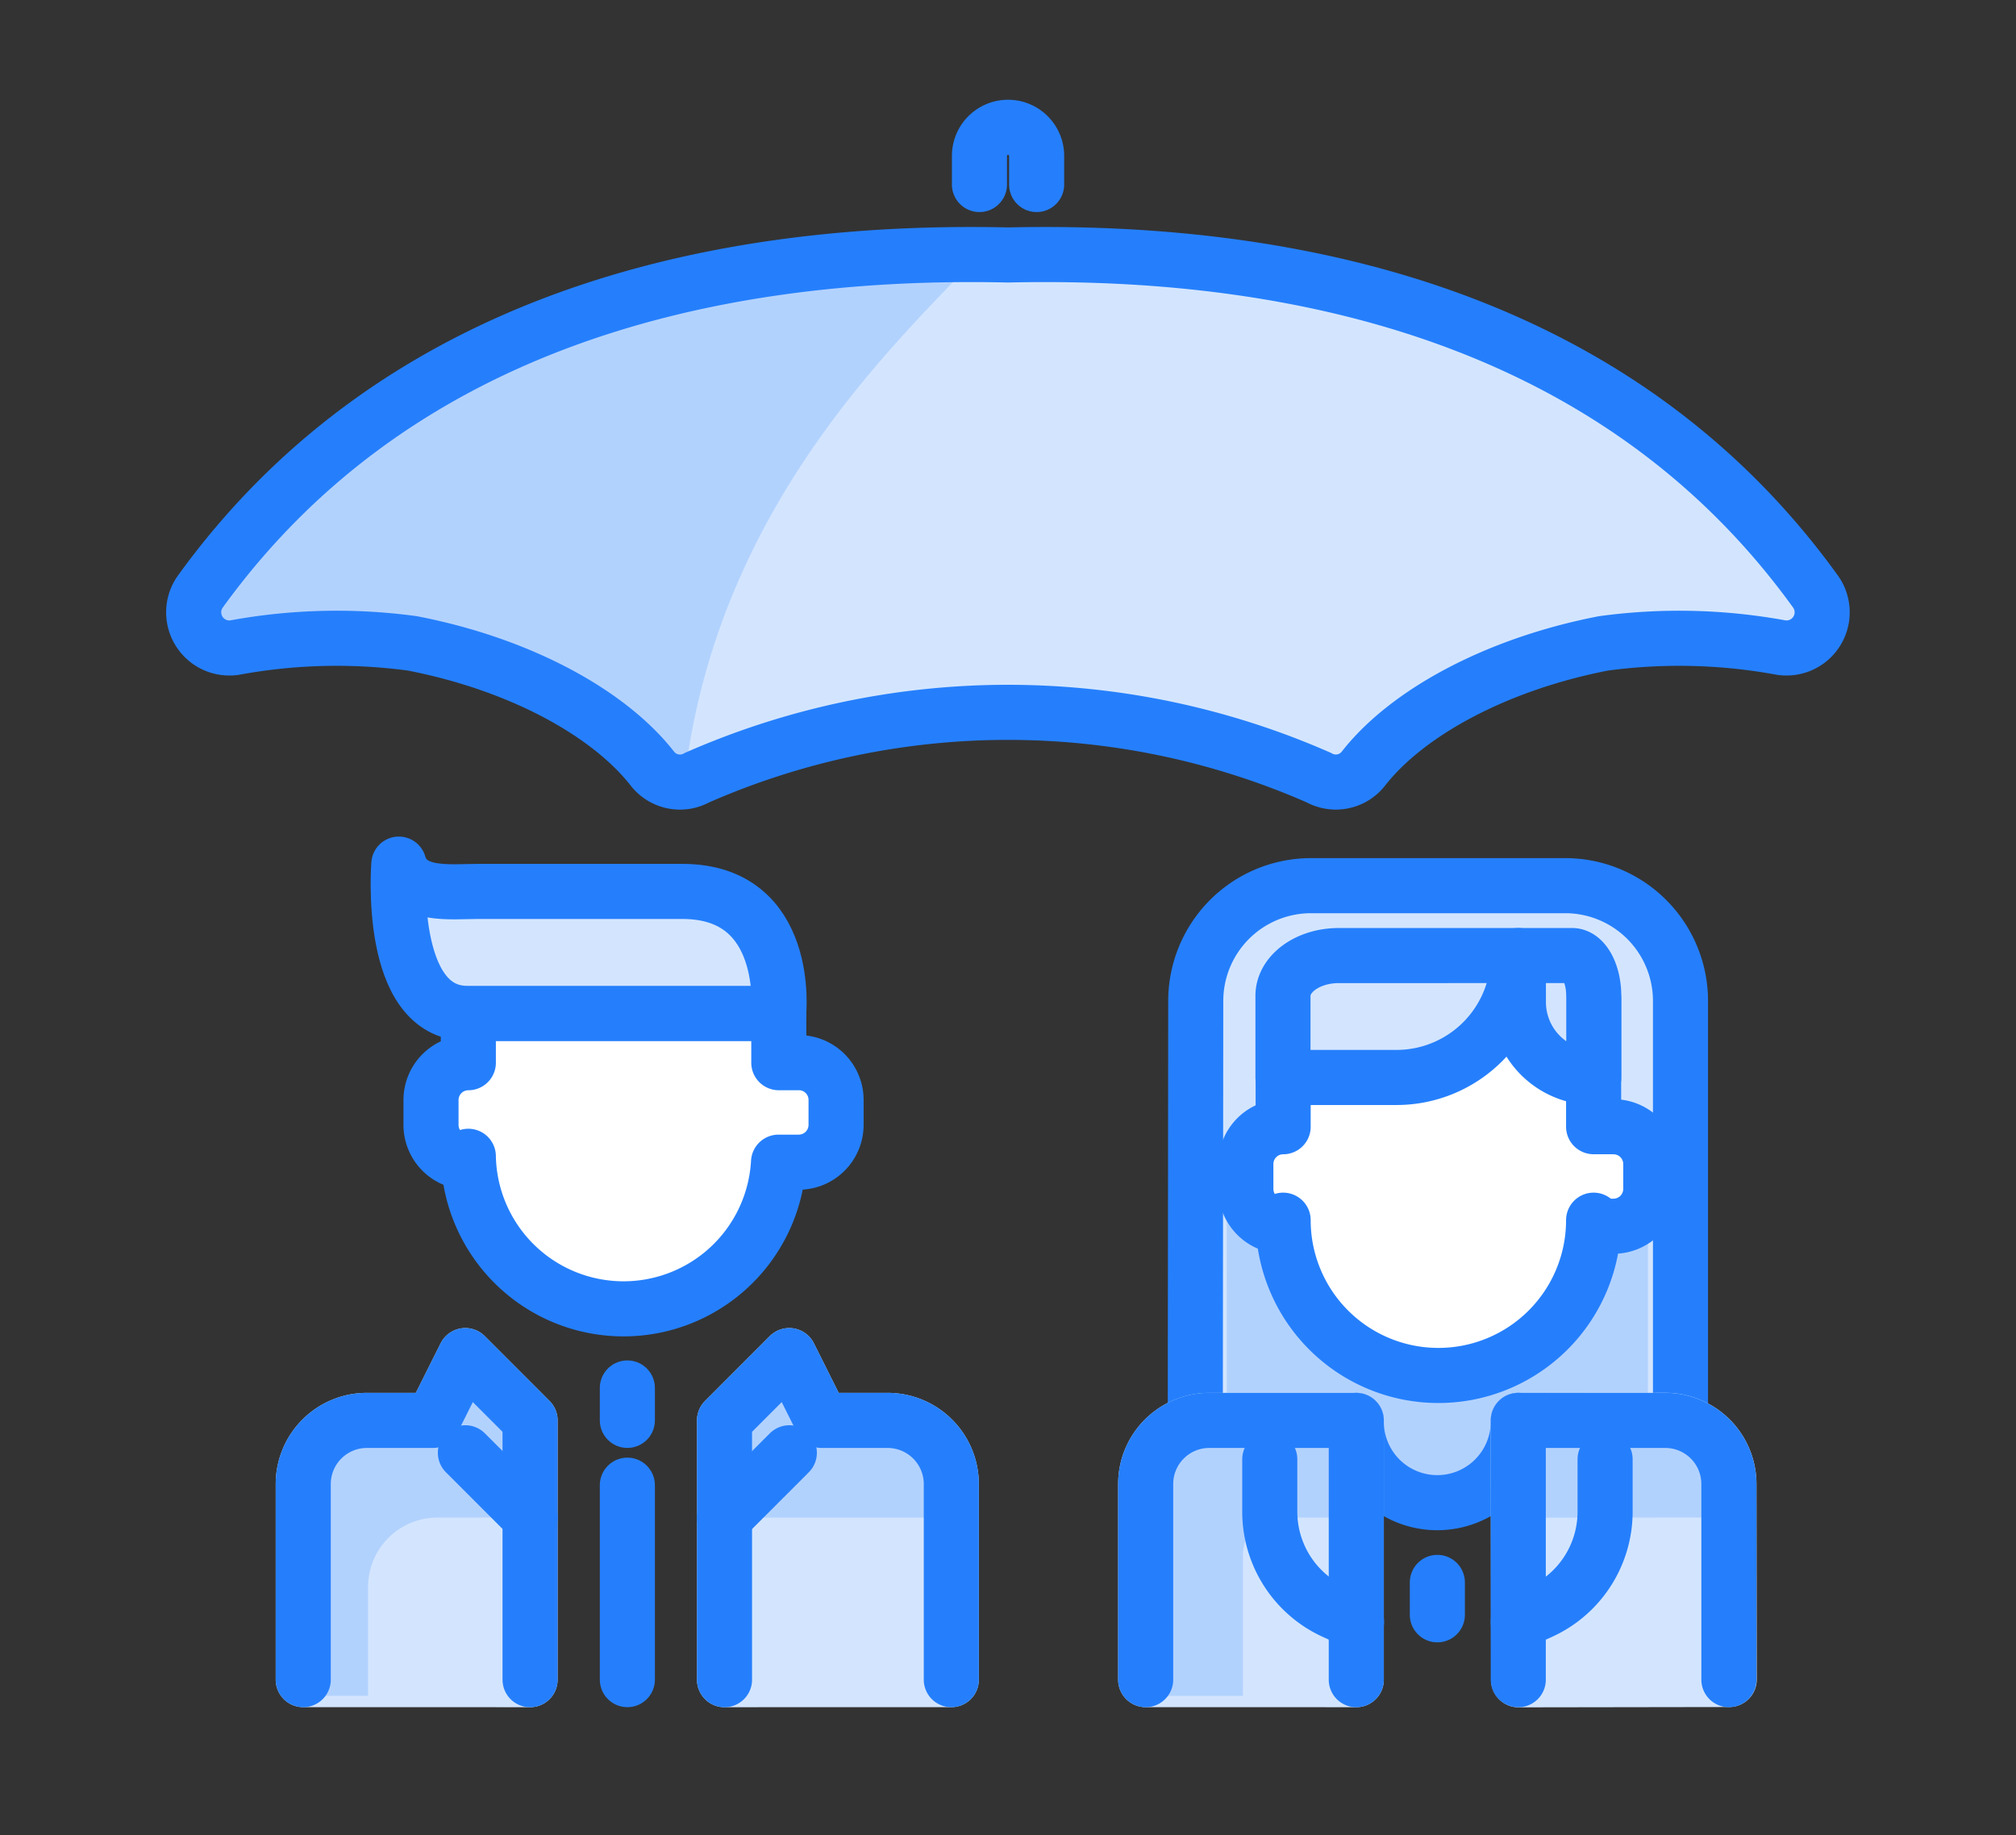 <svg xmlns="http://www.w3.org/2000/svg" xmlns:xlink="http://www.w3.org/1999/xlink" width="100" height="91" viewBox="0 0 100 91">
  <rect x="0" y="0" width="100" height="91" fill="#333333" stroke="none"/>
  <defs>
    <clipPath id="clip-path">
      <rect id="Rectangle_179" data-name="Rectangle 179" width="100" height="91" transform="translate(453 302.39)" fill="#fff"/>
    </clipPath>
  </defs>
  <g id="Mask_Group_12" data-name="Mask Group 12" transform="translate(-453 -302.39)" clip-path="url(#clip-path)">
    <g id="Group_5426" data-name="Group 5426" transform="translate(453.179 302.89)">
      <g id="Group_5425" data-name="Group 5425" transform="translate(9.427 5.811)">
        <path id="Path_822" data-name="Path 822" d="M24136.844,1897.922h24.07v-22.408a5.719,5.719,0,0,0-5.719-5.717h-12.609a5.719,5.719,0,0,0-5.717,5.71Z" transform="translate(-24087.162 -1832.187)" fill="#d3e5fe" stroke="#257ffc" stroke-linecap="round" stroke-linejoin="round" stroke-width="2.732"/>
        <path id="Rectangle_747" data-name="Rectangle 747" d="M0,0H20.893V13.661H0Z" transform="translate(51.245 52.074)" fill="#b2d2fe"/>
        <path id="Path_1042" data-name="Path 1042" d="M24061.627,1925.484v-9.7a3.156,3.156,0,0,1,3.156-3.155h3.273l1.609-3.214,3.213,3.214v12.857Z" transform="translate(-24056.191 -1848.5)" fill="#d3e5fe" stroke="#d3e5fe" stroke-linecap="round" stroke-linejoin="round" stroke-width="2.732"/>
        <path id="Path_1043" data-name="Path 1043" d="M24068.281,1917.448h4.594v-4.822l-3.215-3.214-1.605,3.214h-3.273a3.155,3.155,0,0,0-3.156,3.155v10.506h3.215v-5.4A3.44,3.44,0,0,1,24068.281,1917.448Z" transform="translate(-24056.189 -1848.5)" fill="#b2d2fe"/>
        <path id="Path_1044" data-name="Path 1044" d="M24108.4,1925.484v-9.7a3.159,3.159,0,0,0-3.16-3.155h-3.27l-1.609-3.214-3.211,3.214v12.857Z" transform="translate(-24070.818 -1848.5)" fill="#d3e5fe" stroke="#d3e5fe" stroke-linecap="round" stroke-linejoin="round" stroke-width="2.732"/>
        <path id="Path_1045" data-name="Path 1045" d="M24108.4,1915.782a3.159,3.159,0,0,0-3.16-3.155h-3.27l-1.609-3.214-3.211,3.214v4.822h11.25Z" transform="translate(-24070.818 -1848.5)" fill="#b2d2fe"/>
        <g id="Group_5424" data-name="Group 5424" transform="translate(10.146 36.541)">
          <path id="Path_1046" data-name="Path 1046" d="M24090.635,1883.011h-.986v-2.445h-15.4v2.446a1.854,1.854,0,0,0-1.852,1.85v1.234a1.851,1.851,0,0,0,1.852,1.85v-.293a7.7,7.7,0,0,0,15.387.292h1.008a1.851,1.851,0,0,0,1.846-1.852l0-1.233a1.848,1.848,0,0,0-1.85-1.851Z" transform="translate(-24070.77 -1873.163)" fill="#fff" stroke="#257ffc" stroke-linecap="round" stroke-linejoin="round" stroke-width="2.732"/>
          <path id="Path_827" data-name="Path 827" d="M24069.664,1867.98c.492,1.644,2.539,1.355,3.926,1.355h10.145c5.4,0,4.77,6.049,4.77,6.049h-15.445C24069.07,1875.384,24069.664,1867.98,24069.664,1867.98Z" transform="translate(-24069.633 -1867.98)" fill="#d3e5fe" stroke="#257ffc" stroke-linecap="round" stroke-linejoin="round" stroke-width="2.732"/>
        </g>
        <path id="Path_1047" data-name="Path 1047" d="M24159.346,1885.688h-.986v-6.329h-15.4v6.331a1.851,1.851,0,0,0-1.85,1.85l0,1.238a1.85,1.85,0,0,0,1.85,1.847v-.3a7.7,7.7,0,1,0,15.4,0l0,.3h.988a1.851,1.851,0,0,0,1.848-1.851v-1.234a1.851,1.851,0,0,0-1.854-1.85Z" transform="translate(-24088.918 -1836.125)" fill="#fff" stroke="#257ffc" stroke-linecap="round" stroke-linejoin="round" stroke-width="2.732"/>
        <path id="Path_832" data-name="Path 832" d="M24167.834,1877.691v4.045a3.739,3.739,0,0,1-3.74-3.738l0-2.308h2.662c.594,0,1.076.9,1.076,2Z" transform="translate(-24098.383 -1834.614)" fill="#d3e5fe" stroke="#257ffc" stroke-linecap="round" stroke-linejoin="round" stroke-width="2.732"/>
        <path id="Path_832-2" data-name="Path 832" d="M24155.914,1875.69a6.045,6.045,0,0,1-6.047,6.046h-5.627v-4.045c0-1.105,1.238-2,2.764-2Z" transform="translate(-24090.207 -1834.614)" fill="#d3e5fe" stroke="#257ffc" stroke-linecap="round" stroke-linejoin="round" stroke-width="2.732"/>
        <path id="Path_833" data-name="Path 833" d="M24092.779,1816.612c-15.82-.362-30.8,3.872-40.068,16.7a1.769,1.769,0,0,0,1.719,2.769,27.93,27.93,0,0,1,8.811-.206c5.355,1.04,9.742,3.456,11.895,6.205a1.735,1.735,0,0,0,2.215.453,38.344,38.344,0,0,1,30.848,0,1.737,1.737,0,0,0,2.213-.453c2.152-2.75,6.551-5.166,11.9-6.205a27.943,27.943,0,0,1,8.811.206,1.769,1.769,0,0,0,1.717-2.769c-9.246-12.828-24.23-17.062-40.051-16.7Z" transform="translate(-24052.385 -1810.279)" fill="#d3e5fe"/>
        <path id="Path_1048" data-name="Path 1048" d="M24091.3,1816.646c-15.266.121-29.611,4.262-38.584,16.689a1.766,1.766,0,0,0,1.715,2.769,27.951,27.951,0,0,1,8.814-.206c5.354,1.04,9.742,3.456,11.895,6.205a1.734,1.734,0,0,0,1.582.653c1.586-13.863,10.914-22.094,14.584-26.11Z" transform="translate(-24052.385 -1810.302)" fill="#b2d2fe"/>
        <path id="Path_833-2" data-name="Path 833" d="M24092.779,1816.612c-15.82-.362-30.8,3.872-40.068,16.7a1.769,1.769,0,0,0,1.719,2.769,27.93,27.93,0,0,1,8.811-.206c5.355,1.04,9.742,3.456,11.895,6.205a1.735,1.735,0,0,0,2.215.453,38.344,38.344,0,0,1,30.848,0,1.737,1.737,0,0,0,2.213-.453c2.152-2.75,6.551-5.166,11.9-6.205a27.943,27.943,0,0,1,8.811.206,1.769,1.769,0,0,0,1.717-2.769c-9.246-12.828-24.23-17.062-40.051-16.7Z" transform="translate(-24052.385 -1810.279)" fill="none" stroke="#257ffc" stroke-linecap="round" stroke-miterlimit="10" stroke-width="2.732"/>
        <path id="Path_834" data-name="Path 834" d="M24118.648,1808.7v-1.419a1.418,1.418,0,0,1,2.836,0v1.419" transform="translate(-24079.67 -1805.861)" fill="none" stroke="#257ffc" stroke-linecap="round" stroke-miterlimit="10" stroke-width="2.732"/>
        <path id="Path_1049" data-name="Path 1049" d="M24061.627,1925.484v-9.7a3.156,3.156,0,0,1,3.156-3.155h3.273l1.609-3.214,3.213,3.214v12.857" transform="translate(-24056.191 -1848.5)" fill="none" stroke="#257ffc" stroke-linecap="round" stroke-linejoin="round" stroke-width="2.732"/>
        <path id="Line_269" data-name="Line 269" d="M0,9.643V0" transform="translate(21.513 67.341)" fill="none" stroke="#257ffc" stroke-linecap="round" stroke-linejoin="round" stroke-width="2.732"/>
        <path id="Line_270" data-name="Line 270" d="M0,1.607V0" transform="translate(21.513 62.52)" fill="none" stroke="#257ffc" stroke-linecap="round" stroke-linejoin="round" stroke-width="2.732"/>
        <path id="Line_271" data-name="Line 271" d="M3.214,3.214,0,0" transform="translate(13.478 65.734)" fill="none" stroke="#257ffc" stroke-linecap="round" stroke-linejoin="round" stroke-width="2.732"/>
        <path id="Path_1050" data-name="Path 1050" d="M24108.4,1925.484v-9.7a3.159,3.159,0,0,0-3.16-3.155h-3.27l-1.609-3.214-3.211,3.214v12.857" transform="translate(-24070.818 -1848.5)" fill="none" stroke="#257ffc" stroke-linecap="round" stroke-linejoin="round" stroke-width="2.732"/>
        <path id="Line_272" data-name="Line 272" d="M0,3.214,3.214,0" transform="translate(26.334 65.734)" fill="none" stroke="#257ffc" stroke-linecap="round" stroke-linejoin="round" stroke-width="2.732"/>
        <path id="Path_1051" data-name="Path 1051" d="M24158.457,1914.877a4.018,4.018,0,1,1-8.035,0" transform="translate(-24092.752 -1850.75)" fill="#b2d2fe" stroke="#257ffc" stroke-linecap="round" stroke-linejoin="round" stroke-width="2.732"/>
        <path id="Line_273" data-name="Line 273" d="M0,0V1.607" transform="translate(61.691 72.163)" fill="none" stroke="#257ffc" stroke-linecap="round" stroke-linejoin="round" stroke-width="2.732"/>
        <path id="Path_1052" data-name="Path 1052" d="M24132.664,1927.734v-9.7a3.155,3.155,0,0,1,3.154-3.155h7.293v12.857Z" transform="translate(-24085.441 -1850.75)" fill="#d3e5fe" stroke="#d3e5fe" stroke-linecap="round" stroke-linejoin="round" stroke-width="2.732"/>
        <path id="Path_1053" data-name="Path 1053" d="M24139.307,1919.7h3.813v-4.822h-8.576a1.871,1.871,0,0,0-1.871,1.871v11.79h4.822v-7.023A1.813,1.813,0,0,1,24139.307,1919.7Z" transform="translate(-24085.445 -1850.75)" fill="#b2d2fe"/>
        <path id="Path_1054" data-name="Path 1054" d="M24174.545,1927.725l-.012-9.7a3.162,3.162,0,0,0-3.162-3.152l-7.291.011.018,12.857Z" transform="translate(-24098.377 -1850.748)" fill="#d3e5fe" stroke="#d3e5fe" stroke-linecap="round" stroke-linejoin="round" stroke-width="2.732"/>
        <path id="Path_1055" data-name="Path 1055" d="M24174.529,1919.69v-1.667a3.162,3.162,0,0,0-3.162-3.152l-7.289.011v4.821Z" transform="translate(-24098.377 -1850.748)" fill="#b2d2fe"/>
        <path id="Path_1056" data-name="Path 1056" d="M24132.664,1927.734v-9.7a3.155,3.155,0,0,1,3.154-3.155h7.293v12.857" transform="translate(-24085.441 -1850.75)" fill="none" stroke="#257ffc" stroke-linecap="round" stroke-linejoin="round" stroke-width="2.732"/>
        <path id="Path_1057" data-name="Path 1057" d="M24174.531,1927.734v-9.7a3.154,3.154,0,0,0-3.156-3.155h-7.291v12.857" transform="translate(-24098.379 -1850.75)" fill="none" stroke="#257ffc" stroke-linecap="round" stroke-linejoin="round" stroke-width="2.732"/>
        <path id="Path_1058" data-name="Path 1058" d="M24143.127,1918.158v2.6a5.456,5.456,0,0,0,3.193,4.963l1.111.506" transform="translate(-24089.748 -1852.101)" fill="none" stroke="#257ffc" stroke-linecap="round" stroke-linejoin="round" stroke-width="2.732"/>
        <path id="Path_1059" data-name="Path 1059" d="M24168.395,1918.158v2.6a5.456,5.456,0,0,1-3.2,4.963l-1.109.506" transform="translate(-24098.383 -1852.101)" fill="none" stroke="#257ffc" stroke-linecap="round" stroke-linejoin="round" stroke-width="2.732"/>
      </g>
      <path id="Rectangle_748" data-name="Rectangle 748" d="M0,0H99.643V90H0Z" fill="none"/>
    </g>
  </g>
</svg>
